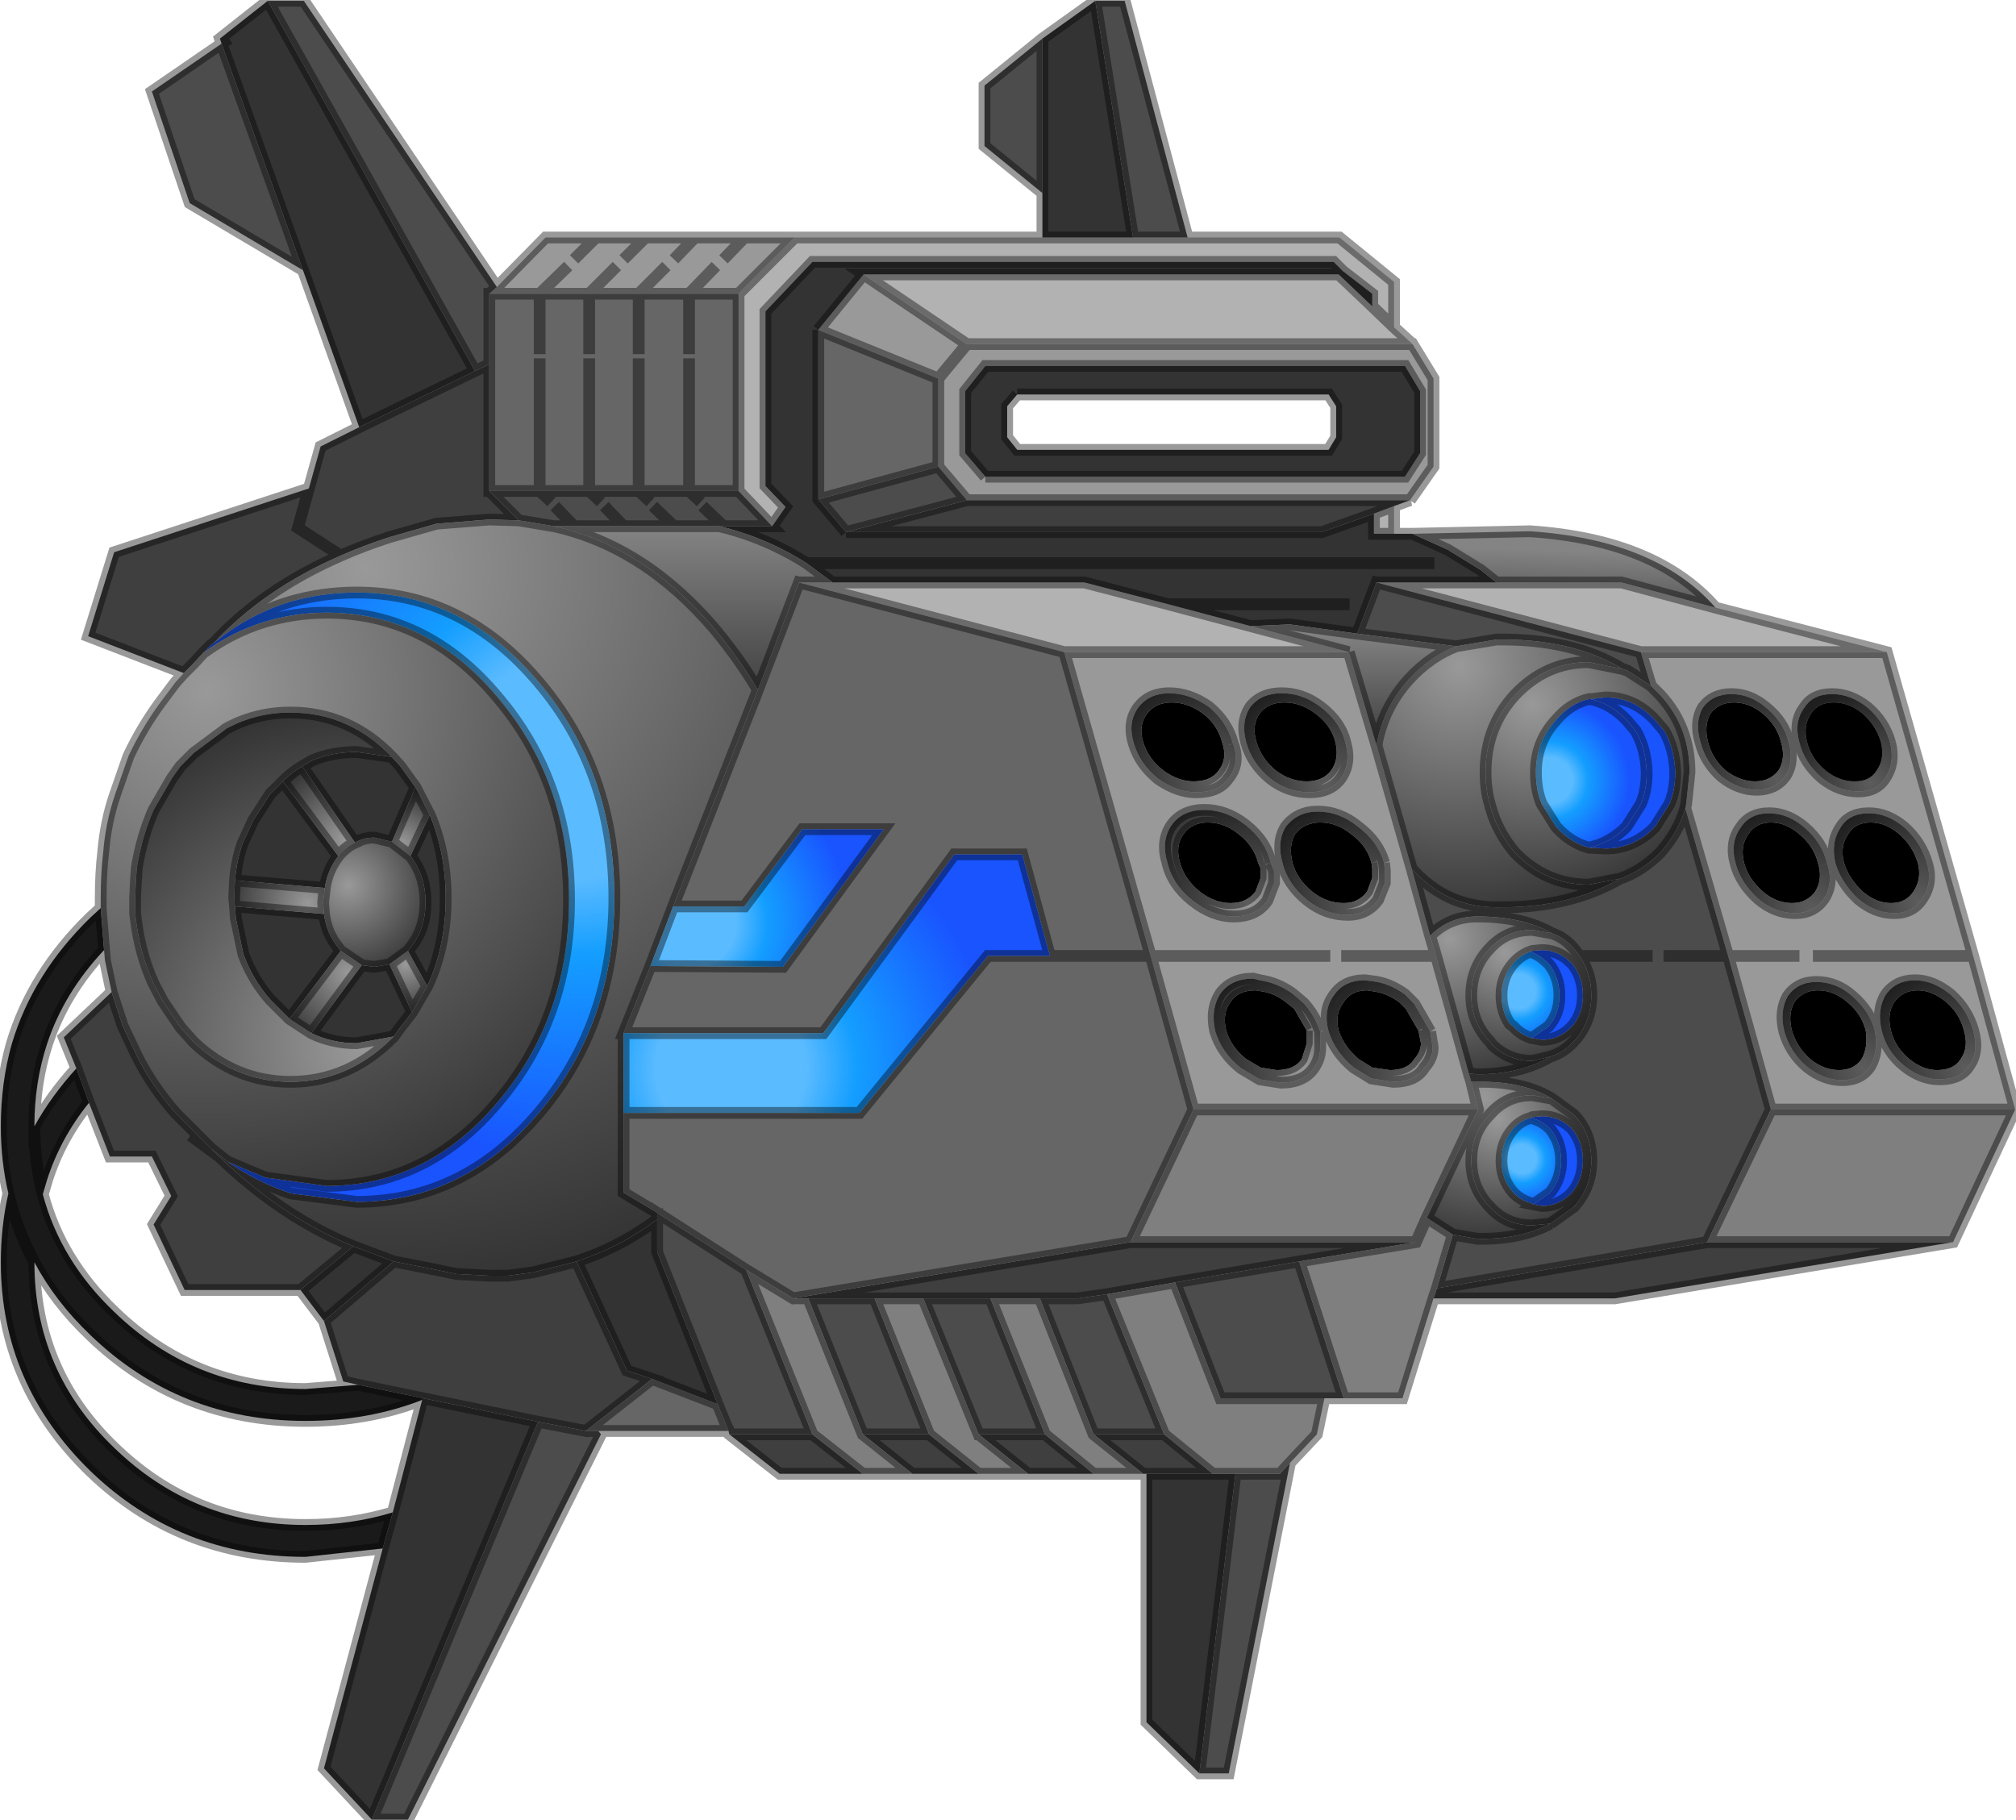 <?xml version="1.0" encoding="UTF-8" standalone="no"?>
<svg xmlns:xlink="http://www.w3.org/1999/xlink" height="108.45px" width="120.1px" xmlns="http://www.w3.org/2000/svg">
  <g transform="matrix(1.0, 0.0, 0.0, 1.0, 0.05, 0.05)">
    <path d="M84.1 20.45 L85.35 22.5 85.35 27.75 83.95 29.75 57.55 29.75 55.85 27.75 55.85 22.5 57.55 20.45 55.85 22.5 48.7 19.6 51.4 16.3 57.55 20.45 84.1 20.45 M112.35 38.8 L117.5 56.9 120.0 66.05 105.45 66.05 102.9 56.9 100.35 48.1 100.4 47.85 100.6 45.95 Q100.6 43.25 98.85 41.35 L98.3 40.8 97.7 38.8 112.35 38.8 M29.55 17.05 L32.45 14.1 35.45 14.1 38.4 14.1 41.35 14.1 44.3 14.1 47.3 14.1 43.95 17.45 41.0 17.45 42.6 15.8 41.0 17.45 38.0 17.45 39.65 15.8 38.0 17.45 35.05 17.45 32.1 17.45 29.1 17.45 29.55 17.05 M58.65 28.35 L83.65 28.35 84.55 26.95 84.55 23.25 83.65 21.75 58.65 21.75 57.45 23.25 57.45 26.95 58.65 28.35 M81.95 44.35 L84.05 51.7 85.15 55.7 85.5 56.9 87.45 63.9 87.6 64.4 88.0 66.05 71.05 66.05 68.5 56.9 63.35 38.8 80.3 38.8 81.95 44.35 M107.15 56.9 L102.9 56.9 107.15 56.9 M112.55 44.2 Q112.2 42.95 111.2 42.1 110.2 41.3 109.1 41.3 107.95 41.3 107.45 42.1 106.8 42.95 107.15 44.2 107.45 45.4 108.5 46.3 109.5 47.1 110.65 47.1 111.75 47.1 112.25 46.3 112.85 45.4 112.55 44.2 M106.5 44.15 Q106.2 42.95 105.15 42.1 104.2 41.3 103.1 41.3 102.0 41.3 101.4 42.1 100.9 42.95 101.25 44.15 101.55 45.35 102.5 46.2 103.5 47.0 104.6 47.0 105.7 47.0 106.3 46.2 106.85 45.35 106.5 44.15 M108.8 51.4 Q108.5 50.15 107.45 49.25 106.45 48.4 105.35 48.4 104.2 48.4 103.65 49.25 103.0 50.15 103.35 51.4 103.65 52.55 104.7 53.5 105.7 54.35 106.9 54.35 108.0 54.35 108.6 53.5 109.2 52.55 108.8 51.4 M114.75 51.4 Q114.4 50.15 113.4 49.25 112.4 48.4 111.3 48.4 110.1 48.4 109.6 49.25 109.0 50.15 109.3 51.4 109.65 52.55 110.65 53.5 111.65 54.35 112.8 54.35 113.9 54.35 114.45 53.5 115.1 52.55 114.75 51.4 M117.5 61.35 Q117.15 60.1 116.15 59.2 115.1 58.35 114.05 58.35 112.9 58.35 112.3 59.2 111.75 60.1 112.05 61.35 112.35 62.6 113.4 63.45 114.4 64.25 115.5 64.25 116.75 64.25 117.25 63.45 117.85 62.6 117.5 61.35 M111.65 61.4 Q111.35 60.2 110.3 59.3 109.35 58.45 108.15 58.45 107.05 58.45 106.45 59.3 105.95 60.2 106.25 61.4 106.6 62.65 107.6 63.5 108.6 64.3 109.7 64.3 110.8 64.3 111.35 63.5 111.85 62.65 111.65 61.4 M117.5 56.9 L107.95 56.9 117.5 56.9 M82.4 51.35 Q82.05 50.1 80.85 49.2 79.75 48.3 78.45 48.3 77.25 48.3 76.55 49.2 76.0 50.1 76.35 51.35 76.65 52.6 77.8 53.55 78.9 54.45 80.25 54.45 81.4 54.45 82.05 53.55 L82.45 52.55 82.45 51.8 82.4 51.35 M85.15 61.4 L84.2 59.75 83.65 59.2 Q82.7 58.5 81.65 58.4 L81.25 58.35 Q80.05 58.35 79.45 59.2 78.75 60.1 79.1 61.4 79.5 62.65 80.6 63.55 L81.65 64.2 82.95 64.4 Q84.3 64.4 84.8 63.55 85.3 63.0 85.3 62.35 L85.15 61.4 M44.3 14.1 L43.05 15.4 44.3 14.1 M73.4 44.25 Q73.05 42.95 71.95 42.05 70.8 41.25 69.6 41.25 68.45 41.25 67.8 42.05 67.1 42.95 67.5 44.25 67.85 45.45 68.95 46.35 70.1 47.15 71.2 47.15 72.55 47.15 73.1 46.35 73.85 45.45 73.4 44.25 M80.1 44.2 Q79.8 42.95 78.6 42.05 77.55 41.25 76.3 41.25 75.1 41.25 74.45 42.05 73.85 42.95 74.2 44.2 74.55 45.45 75.65 46.35 76.7 47.15 77.95 47.15 79.2 47.15 79.8 46.35 80.45 45.45 80.1 44.2 M75.65 51.35 Q75.35 50.05 74.15 49.1 73.0 48.2 71.7 48.2 70.4 48.2 69.75 49.1 69.1 50.05 69.5 51.35 69.8 52.65 71.0 53.6 72.2 54.55 73.45 54.55 74.8 54.55 75.45 53.6 L75.85 52.55 75.85 51.85 75.65 51.35 M33.8 15.8 L32.1 17.45 33.8 15.8 M38.4 14.1 L37.1 15.4 38.4 14.1 M35.45 14.1 L34.15 15.4 35.45 14.1 M36.7 15.8 L35.05 17.45 36.7 15.8 M79.2 56.9 L68.5 56.9 79.2 56.9 M78.6 61.4 Q78.25 60.4 77.6 59.7 L76.95 59.15 Q76.05 58.5 75.0 58.35 L74.6 58.25 Q73.3 58.25 72.65 59.15 72.05 60.1 72.35 61.4 72.75 62.7 73.9 63.6 L75.0 64.25 76.25 64.45 Q77.6 64.45 78.2 63.6 78.6 63.05 78.6 62.35 L78.6 61.4 M41.35 14.1 L40.1 15.4 41.35 14.1 M85.5 56.9 L79.85 56.9 85.5 56.9" fill="#999999" fill-rule="evenodd" stroke="none"/>
    <path d="M84.1 20.45 L57.55 20.45 51.4 16.3 79.7 16.3 81.7 18.2 81.7 17.45 79.95 16.1 79.4 15.55 48.35 15.55 45.55 18.5 45.55 28.9 46.75 30.15 45.95 31.3 43.95 29.2 43.95 17.45 47.3 14.1 62.05 14.1 67.45 14.1 70.7 14.1 79.75 14.1 83.0 16.75 83.0 19.45 84.1 20.45 M83.0 30.1 L83.0 31.75 81.8 31.75 81.8 30.55 83.0 30.1 M102.15 36.15 L112.35 38.8 97.7 38.8 81.95 34.65 89.1 34.65 96.55 34.65 102.15 36.15 M83.0 19.45 L81.7 18.2 83.0 19.45 M47.55 34.65 L49.55 34.65 64.55 34.65 69.55 35.95 74.45 37.25 80.3 38.8 63.35 38.8 47.55 34.65" fill="#b2b2b2" fill-rule="evenodd" stroke="none"/>
    <path d="M57.55 29.75 L83.95 29.75 83.0 30.1 81.8 30.55 78.7 31.65 50.35 31.65 57.55 29.75 M116.3 73.95 L96.15 77.3 85.35 77.3 85.55 76.7 101.65 73.95 116.3 73.95 M68.25 87.75 L68.05 87.75 65.1 85.4 69.3 85.4 72.2 87.75 68.25 87.75 M65.1 87.75 L61.2 87.75 58.25 85.4 62.2 85.4 65.1 87.75 M58.25 87.75 L54.3 87.75 51.35 85.4 55.3 85.4 58.25 87.75 M51.35 87.75 L46.4 87.75 43.4 85.4 48.35 85.4 51.35 87.75 M10.9 40.05 L5.2 37.85 6.75 32.85 18.35 29.05 19.05 26.55 21.35 25.4 28.25 22.05 29.1 21.65 29.1 29.2 30.85 30.95 29.1 30.9 25.95 31.15 23.15 31.95 Q21.6 32.45 20.25 33.05 15.65 35.05 12.65 38.3 L12.55 38.35 12.05 38.85 11.5 39.45 10.9 40.05 M84.3 73.95 L77.35 75.1 69.95 76.35 65.9 77.05 64.15 77.3 61.9 77.3 58.95 77.3 54.95 77.3 52.05 77.3 48.1 77.3 47.2 77.3 67.3 73.95 84.3 73.95 M18.35 29.05 L17.7 31.4 20.25 33.05 17.7 31.4 18.35 29.05 M4.5 63.6 L3.75 61.75 6.6 59.05 7.25 61.05 8.1 62.85 Q9.0 64.65 10.4 66.25 L12.55 68.4 13.0 68.85 Q16.75 72.45 21.0 74.2 L17.85 76.8 10.95 76.8 9.1 72.9 10.15 71.2 9.0 68.85 6.5 68.85 5.25 65.65 4.5 63.6 M23.4 75.1 L25.95 75.6 27.15 75.85 29.1 75.95 30.2 75.95 31.7 75.75 34.3 75.1 37.3 81.6 38.8 82.1 34.85 85.2 32.0 84.65 25.15 83.25 21.3 82.45 20.4 82.25 19.25 78.65 23.4 75.1 M11.3 67.6 L13.0 68.85 11.3 67.6" fill="#3f3f3f" fill-rule="evenodd" stroke="none"/>
    <path d="M55.85 22.5 L55.85 27.75 48.7 29.7 48.7 19.6 55.85 22.5 M43.35 85.2 L35.6 85.2 34.85 85.2 38.8 82.1 42.7 83.6 43.35 85.2 M41.0 17.45 L43.95 17.45 43.95 29.2 41.0 29.2 38.0 29.2 35.05 29.2 32.1 29.2 29.1 29.2 29.1 21.65 29.1 17.45 32.1 17.45 35.05 17.45 38.0 17.45 41.0 17.45 41.0 21.05 41.0 17.45 M38.0 21.05 L38.0 17.45 38.0 21.05 M45.1 41.05 L47.55 34.65 63.35 38.8 68.5 56.9 62.5 56.9 68.5 56.9 71.05 66.05 67.3 73.95 47.2 77.3 44.4 75.6 39.1 72.2 37.1 71.0 37.1 66.25 51.15 66.25 58.8 56.9 62.5 56.9 60.85 50.85 56.8 50.85 49.0 61.5 37.1 61.5 38.7 57.5 46.6 57.55 52.6 49.35 47.75 49.35 44.3 53.95 40.05 53.95 45.1 41.05 M41.0 21.3 L41.0 29.2 41.0 21.3 M32.1 21.3 L32.1 29.2 32.1 21.3 M35.05 17.45 L35.05 21.05 35.05 17.45 M32.1 17.45 L32.1 21.05 32.1 17.45 M35.05 21.3 L35.05 29.2 35.05 21.3 M38.0 21.3 L38.0 29.2 38.0 21.3" fill="#666666" fill-rule="evenodd" stroke="none"/>
    <path d="M55.85 27.75 L57.55 29.75 50.35 31.65 48.7 29.7 55.85 27.75 M80.0 83.25 L78.85 83.25 72.65 83.25 69.95 76.35 77.35 75.1 80.0 83.25 M76.8 87.1 L73.15 105.6 71.4 105.6 73.55 87.75 76.2 87.75 76.8 87.1 M43.4 85.4 L43.35 85.2 42.7 83.6 39.1 74.55 39.1 72.6 39.1 72.2 44.4 75.6 48.35 85.4 43.4 85.4 M35.6 85.2 L35.75 85.4 24.25 108.35 22.1 108.35 32.0 84.65 34.85 85.2 35.6 85.2 M18.0 16.05 L11.25 12.05 9.0 5.4 13.15 2.55 18.0 16.05 M15.9 0.0 L18.05 0.0 29.55 17.05 29.1 17.45 29.1 21.65 28.25 22.05 15.9 0.0 M62.05 11.45 L58.6 8.65 58.6 5.05 62.05 2.25 62.05 11.45 M65.2 0.0 L66.95 0.0 70.7 14.1 67.45 14.1 65.2 0.0 M96.6 39.8 Q93.65 38.0 89.2 38.05 L89.1 38.05 86.7 38.45 80.8 37.7 81.95 34.65 97.7 38.8 98.3 40.8 96.9 39.9 96.6 39.8 M84.05 51.7 Q86.1 54.0 89.1 54.0 L89.2 54.0 Q93.4 54.05 96.45 52.3 97.75 51.85 98.85 50.75 99.95 49.5 100.35 48.1 L102.9 56.9 105.45 66.05 101.65 73.95 85.55 76.7 86.5 73.5 87.95 73.75 88.0 73.75 Q90.5 73.8 92.3 72.85 L93.7 71.85 Q94.75 70.7 94.75 69.1 94.75 67.45 93.7 66.35 L92.4 65.4 Q90.65 64.35 88.0 64.4 L87.95 64.4 87.6 64.4 87.45 63.9 87.95 63.95 88.0 63.95 Q90.5 63.95 92.3 62.9 93.1 62.65 93.7 62.0 94.75 60.85 94.75 59.25 94.75 57.95 94.05 56.9 L93.7 56.45 Q93.15 55.8 92.4 55.55 90.65 54.55 88.0 54.55 L87.95 54.55 Q86.3 54.55 85.15 55.7 L84.05 51.7 M98.4 56.9 L94.05 56.9 98.4 56.9 M102.9 56.9 L99.05 56.9 102.9 56.9 M43.95 29.2 L45.95 31.3 43.05 31.3 42.8 31.3 40.1 31.3 37.1 31.3 34.15 31.3 32.95 31.3 30.85 30.95 29.1 29.2 32.1 29.2 35.05 29.2 38.0 29.2 41.0 29.2 43.95 29.2 M41.0 29.2 L41.7 29.85 41.0 29.2 M38.7 29.85 L38.0 29.2 38.7 29.85 M41.8 30.1 L43.05 31.3 41.8 30.1 M32.1 29.2 L32.8 29.85 32.1 29.2 M33.0 30.1 L34.15 31.3 33.0 30.1 M38.85 30.1 L40.1 31.3 38.85 30.1 M35.95 30.1 L37.1 31.3 35.95 30.1 M35.05 29.2 L35.75 29.85 35.05 29.2 M52.05 77.3 L55.3 85.4 51.35 85.4 48.1 77.3 52.05 77.3 M54.95 77.3 L58.95 77.3 62.2 85.4 58.25 85.4 54.95 77.3 M61.9 77.3 L64.15 77.3 65.9 77.05 69.3 85.4 65.1 85.4 61.9 77.3" fill="#4c4c4c" fill-rule="evenodd" stroke="none"/>
    <path d="M83.0 31.75 L84.1 31.75 86.2 32.7 88.15 33.9 89.1 34.65 81.95 34.65 80.8 37.7 76.8 37.15 74.45 37.25 69.55 35.95 64.55 34.65 49.55 34.65 48.0 33.5 Q45.55 31.95 42.8 31.3 L43.05 31.3 45.95 31.3 46.75 30.15 45.55 28.9 45.55 18.5 48.35 15.55 79.4 15.55 79.95 16.1 81.7 17.45 81.7 18.2 79.7 16.3 51.4 16.3 48.7 19.6 48.7 29.7 50.35 31.65 78.7 31.65 81.8 30.55 81.8 31.75 83.0 31.75 M71.4 105.6 L68.25 102.55 68.25 87.75 72.2 87.75 73.55 87.75 71.4 105.6 M22.1 108.35 L19.25 105.3 22.75 92.2 23.35 90.05 25.1 83.35 25.15 83.25 32.0 84.65 22.1 108.35 M21.35 25.4 L18.0 16.05 13.15 2.55 13.05 2.25 15.9 0.0 28.25 22.05 21.35 25.4 M62.05 14.1 L62.05 11.45 62.05 2.25 65.2 0.0 67.45 14.1 62.05 14.1 M58.65 28.35 L57.45 26.95 57.45 23.25 58.65 21.75 83.65 21.75 84.55 23.25 84.55 26.95 83.65 28.35 58.65 28.35 M60.55 23.45 L59.95 24.15 59.95 26.0 60.55 26.75 79.1 26.75 79.55 26.0 79.55 24.15 79.1 23.45 60.55 23.45 M85.4 33.5 L48.0 33.5 85.4 33.5 M80.35 35.95 L69.55 35.95 80.35 35.95 M13.6 2.25 L13.15 2.55 13.6 2.25 M23.3 45.05 L23.8 45.6 24.7 46.85 23.3 50.1 22.25 49.85 Q21.6 49.85 21.1 50.15 L17.95 45.6 18.55 45.25 Q19.75 44.75 21.2 44.75 L23.3 45.05 M25.55 48.5 Q26.5 50.75 26.5 53.45 26.5 56.35 25.4 58.7 L24.25 56.6 24.4 56.4 Q25.3 55.3 25.3 53.7 25.3 52.1 24.4 50.95 L25.55 48.5 M24.5 60.25 L23.8 61.15 23.4 61.7 21.2 62.1 Q19.75 62.1 18.5 61.5 L21.5 57.45 22.25 57.55 23.15 57.4 24.5 60.25 M17.2 60.65 L16.05 59.5 Q15.0 58.3 14.45 56.8 L14.0 54.65 13.95 53.95 19.25 54.4 Q19.4 55.55 20.1 56.4 L20.25 56.6 17.2 60.65 M13.95 52.4 Q14.05 51.2 14.4 50.2 L15.05 48.8 16.05 47.25 16.8 46.5 20.1 50.95 Q19.45 51.8 19.3 52.85 L13.95 52.4 M21.0 74.2 L23.4 75.1 19.25 78.65 17.85 76.8 21.0 74.2 M34.3 75.1 L34.45 75.05 35.0 74.85 Q37.15 74.05 39.1 72.6 L39.1 74.55 42.7 83.6 38.8 82.1 37.3 81.6 34.3 75.1" fill="#333333" fill-rule="evenodd" stroke="none"/>
    <path d="M60.55 23.45 L79.1 23.45 79.55 24.15 79.55 26.0 79.1 26.75 60.55 26.75 59.95 26.0 59.95 24.15 60.55 23.45" fill="url(#gradient0)" fill-rule="evenodd" stroke="none"/>
    <path d="M22.75 92.2 L18.15 92.7 Q10.65 92.7 5.35 87.6 0.0 82.4 0.0 75.15 0.0 73.0 0.45 71.05 0.0 69.15 0.0 67.05 0.0 64.45 0.65 62.15 1.9 57.95 5.35 54.6 L5.95 54.05 6.15 56.55 Q3.75 59.1 2.75 62.15 2.0 64.45 2.0 67.0 L2.0 67.05 Q3.0 65.25 4.5 63.6 L5.25 65.65 Q3.55 67.75 2.75 70.25 L2.5 71.1 Q2.0 69.15 2.0 67.05 2.0 69.15 2.5 71.1 3.55 75.05 6.75 78.1 11.5 82.7 18.15 82.7 L21.3 82.45 25.15 83.25 25.1 83.35 Q21.9 84.6 18.15 84.6 10.65 84.6 5.35 79.5 3.25 77.5 2.0 75.15 2.0 81.65 6.75 86.2 11.5 90.8 18.15 90.8 20.9 90.8 23.35 90.05 L22.75 92.2 M0.45 71.05 Q0.95 73.2 2.0 75.15 0.95 73.2 0.45 71.05" fill="#1a1a1a" fill-rule="evenodd" stroke="none"/>
    <path d="M84.1 31.75 L91.1 31.6 Q98.6 32.1 102.15 36.15 L96.55 34.65 89.1 34.65 88.15 33.9 86.2 32.7 84.1 31.75" fill="url(#gradient1)" fill-rule="evenodd" stroke="none"/>
    <path d="M86.7 38.45 L89.1 38.05 89.2 38.05 Q93.65 38.0 96.6 39.8 L94.6 39.4 94.55 39.4 Q92.05 39.4 90.2 41.35 88.45 43.25 88.45 45.95 88.45 47.0 88.7 47.85 89.1 49.45 90.2 50.75 92.05 52.65 94.55 52.65 L94.6 52.65 96.45 52.3 Q93.4 54.05 89.2 54.0 L89.1 54.0 Q86.1 54.0 84.05 51.7 L81.95 44.35 Q82.35 42.1 83.9 40.4 85.15 39.05 86.7 38.45" fill="url(#gradient2)" fill-rule="evenodd" stroke="none"/>
    <path d="M96.6 39.8 L96.9 39.9 98.3 40.8 98.85 41.35 Q100.6 43.25 100.6 45.95 L100.4 47.85 100.35 48.1 Q99.95 49.5 98.85 50.75 97.75 51.85 96.45 52.3 L94.6 52.65 94.55 52.65 Q92.05 52.65 90.2 50.75 89.1 49.45 88.7 47.85 88.45 47.0 88.45 45.95 88.45 43.25 90.2 41.35 92.05 39.4 94.55 39.4 L94.6 39.4 96.6 39.8 M94.6 50.45 L95.6 50.5 Q97.3 50.5 98.55 49.2 L99.4 47.85 Q99.75 47.05 99.75 45.95 99.7 44.55 99.1 43.5 L98.55 42.85 Q97.3 41.5 95.6 41.5 L94.7 41.6 94.6 41.6 Q93.5 41.85 92.65 42.85 91.45 44.15 91.45 45.95 91.45 47.05 91.8 47.85 L92.65 49.2 Q93.5 50.15 94.6 50.45" fill="url(#gradient3)" fill-rule="evenodd" stroke="none"/>
    <path d="M80.8 37.7 L86.7 38.45 Q85.15 39.05 83.9 40.4 82.35 42.1 81.95 44.35 L80.3 38.8 74.45 37.25 76.8 37.15 80.8 37.7" fill="url(#gradient4)" fill-rule="evenodd" stroke="none"/>
    <path d="M94.6 50.45 Q93.5 50.15 92.65 49.2 L91.8 47.85 Q91.45 47.05 91.45 45.95 91.45 44.15 92.65 42.85 93.5 41.85 94.6 41.6 L94.7 41.6 Q95.9 41.85 96.85 42.85 L97.4 43.5 Q98.0 44.55 98.05 45.95 98.05 47.05 97.7 47.85 L96.85 49.2 Q95.85 50.2 94.6 50.45" fill="url(#gradient5)" fill-rule="evenodd" stroke="none"/>
    <path d="M94.7 41.6 L95.6 41.5 Q97.3 41.5 98.55 42.85 L99.1 43.5 Q99.7 44.55 99.75 45.95 99.75 47.05 99.4 47.85 L98.55 49.2 Q97.3 50.5 95.6 50.5 L94.6 50.45 Q95.85 50.2 96.85 49.2 L97.7 47.85 Q98.05 47.05 98.05 45.95 98.0 44.55 97.4 43.5 L96.85 42.85 Q95.9 41.85 94.7 41.6 M91.1 56.65 L91.25 56.6 91.8 56.55 Q92.55 56.55 93.2 57.0 L93.6 57.35 Q94.25 58.15 94.25 59.25 94.25 60.35 93.6 61.1 92.85 61.9 91.8 61.9 L91.25 61.8 91.2 61.8 92.2 61.1 Q92.85 60.35 92.85 59.25 92.85 58.15 92.2 57.35 L91.8 57.0 Q91.45 56.75 91.1 56.65 M91.15 66.55 L91.25 66.5 91.8 66.45 Q92.85 66.45 93.6 67.2 94.25 68.0 94.25 69.1 94.25 70.2 93.6 71.0 92.85 71.8 91.8 71.8 L91.3 71.7 92.3 71.0 Q92.95 70.2 92.95 69.1 92.95 68.0 92.3 67.2 91.8 66.7 91.15 66.55" fill="url(#gradient6)" fill-rule="evenodd" stroke="none"/>
    <path d="M112.55 44.2 Q112.85 45.4 112.25 46.3 111.75 47.1 110.65 47.1 109.5 47.1 108.5 46.3 107.45 45.4 107.15 44.2 106.8 42.95 107.45 42.1 107.95 41.3 109.1 41.3 110.2 41.3 111.2 42.1 112.2 42.95 112.55 44.2 M112.0 44.15 Q111.7 43.15 110.9 42.45 110.1 41.8 109.2 41.8 108.25 41.8 107.85 42.45 107.35 43.15 107.6 44.15 107.85 45.15 108.7 45.85 109.5 46.5 110.45 46.5 111.35 46.5 111.75 45.85 112.25 45.15 112.0 44.15" fill="url(#gradient7)" fill-rule="evenodd" stroke="none"/>
    <path d="M112.0 44.15 Q112.25 45.15 111.75 45.85 111.35 46.5 110.45 46.5 109.5 46.5 108.7 45.85 107.85 45.15 107.6 44.15 107.35 43.15 107.85 42.45 108.25 41.8 109.2 41.8 110.1 41.8 110.9 42.45 111.7 43.15 112.0 44.15 M106.05 44.15 Q106.35 45.15 105.9 45.85 105.4 46.5 104.5 46.5 103.6 46.5 102.75 45.85 101.95 45.15 101.7 44.15 101.45 43.15 101.85 42.45 102.35 41.8 103.25 41.8 104.15 41.8 104.95 42.45 105.8 43.15 106.05 44.15 M114.2 51.35 Q114.45 52.3 113.95 53.05 113.5 53.75 112.6 53.75 111.7 53.75 110.9 53.05 110.1 52.3 109.8 51.35 109.55 50.35 110.05 49.65 110.45 48.95 111.4 48.95 112.3 48.95 113.1 49.65 113.9 50.35 114.2 51.35 M116.95 61.35 Q117.25 62.35 116.75 63.05 116.35 63.7 115.35 63.7 114.5 63.7 113.7 63.05 112.85 62.35 112.6 61.35 112.35 60.35 112.8 59.65 113.3 58.95 114.2 58.95 115.05 58.95 115.9 59.65 116.7 60.35 116.95 61.35 M108.25 51.35 Q108.55 52.3 108.1 53.05 107.6 53.75 106.7 53.75 105.75 53.75 104.95 53.05 104.1 52.3 103.85 51.35 103.6 50.35 104.1 49.65 104.55 48.95 105.45 48.95 106.35 48.95 107.15 49.65 108.0 50.35 108.25 51.35 M111.1 61.35 Q111.25 62.35 110.85 63.05 110.4 63.7 109.5 63.7 108.6 63.7 107.8 63.05 107.0 62.35 106.7 61.35 106.45 60.35 106.85 59.65 107.35 58.95 108.25 58.95 109.2 58.95 110.0 59.65 110.85 60.35 111.1 61.35 M81.65 51.35 L81.7 51.7 81.7 52.25 81.4 53.05 Q80.9 53.75 80.0 53.75 78.95 53.75 78.1 53.05 77.2 52.3 76.95 51.35 76.7 50.35 77.1 49.65 77.65 48.95 78.6 48.95 79.6 48.95 80.45 49.65 81.4 50.35 81.65 51.35 M84.45 61.35 L84.6 62.1 Q84.6 62.6 84.2 63.05 83.8 63.7 82.75 63.7 L81.7 63.55 80.9 63.05 Q80.05 62.35 79.7 61.35 79.45 60.35 80.0 59.65 80.45 58.95 81.4 58.95 L81.7 59.0 Q82.55 59.1 83.3 59.65 L83.7 60.05 84.45 61.35 M72.75 44.15 Q73.1 45.15 72.55 45.85 72.1 46.5 71.05 46.5 70.15 46.5 69.25 45.85 68.35 45.15 68.05 44.15 67.75 43.15 68.3 42.45 68.8 41.8 69.75 41.8 70.7 41.8 71.6 42.45 72.5 43.15 72.75 44.15 M79.5 44.15 Q79.75 45.15 79.25 45.85 78.75 46.5 77.8 46.5 76.8 46.5 75.95 45.85 75.1 45.15 74.8 44.15 74.5 43.15 75.0 42.45 75.5 41.8 76.45 41.8 77.45 41.8 78.3 42.45 79.25 43.15 79.5 44.15 M74.9 51.35 L75.05 51.7 75.05 52.25 74.75 53.05 Q74.25 53.75 73.25 53.75 72.3 53.75 71.4 53.05 70.5 52.3 70.25 51.35 69.95 50.35 70.45 49.65 70.95 48.95 71.9 48.95 72.9 48.95 73.75 49.65 74.65 50.35 74.9 51.35 M77.8 61.35 L77.8 62.1 77.5 63.05 Q77.05 63.7 76.0 63.7 L75.05 63.55 74.2 63.05 Q73.3 62.35 73.0 61.35 72.75 60.35 73.25 59.65 73.7 58.95 74.75 58.95 L75.05 59.0 Q75.85 59.1 76.55 59.65 L77.05 60.05 77.8 61.35" fill="#000000" fill-rule="evenodd" stroke="none"/>
    <path d="M106.5 44.15 Q106.85 45.35 106.3 46.2 105.7 47.0 104.6 47.0 103.5 47.0 102.5 46.2 101.55 45.35 101.25 44.15 100.9 42.95 101.4 42.1 102.0 41.3 103.1 41.3 104.2 41.3 105.15 42.1 106.2 42.95 106.5 44.15 M106.05 44.15 Q105.8 43.15 104.95 42.45 104.15 41.8 103.25 41.8 102.35 41.8 101.85 42.45 101.45 43.15 101.7 44.15 101.95 45.15 102.75 45.85 103.6 46.5 104.5 46.5 105.4 46.5 105.9 45.85 106.35 45.15 106.05 44.15" fill="url(#gradient8)" fill-rule="evenodd" stroke="none"/>
    <path d="M108.8 51.4 Q109.2 52.55 108.6 53.5 108.0 54.35 106.9 54.35 105.7 54.35 104.7 53.5 103.65 52.55 103.35 51.4 103.0 50.15 103.65 49.25 104.2 48.4 105.35 48.4 106.45 48.4 107.45 49.25 108.5 50.15 108.8 51.4 M108.25 51.35 Q108.0 50.35 107.15 49.65 106.35 48.95 105.45 48.95 104.55 48.95 104.1 49.65 103.6 50.35 103.85 51.35 104.1 52.3 104.95 53.05 105.75 53.75 106.7 53.75 107.6 53.75 108.1 53.05 108.55 52.3 108.25 51.35" fill="url(#gradient9)" fill-rule="evenodd" stroke="none"/>
    <path d="M114.75 51.4 Q115.1 52.55 114.45 53.5 113.9 54.35 112.8 54.35 111.65 54.35 110.65 53.5 109.65 52.55 109.3 51.4 109.0 50.15 109.6 49.25 110.1 48.4 111.3 48.4 112.4 48.4 113.4 49.25 114.4 50.15 114.75 51.4 M114.2 51.35 Q113.9 50.35 113.1 49.65 112.3 48.95 111.4 48.95 110.45 48.95 110.05 49.65 109.55 50.35 109.8 51.35 110.1 52.3 110.9 53.05 111.7 53.75 112.6 53.75 113.5 53.75 113.95 53.05 114.45 52.3 114.2 51.35" fill="url(#gradient10)" fill-rule="evenodd" stroke="none"/>
    <path d="M117.5 61.35 Q117.85 62.6 117.25 63.45 116.75 64.25 115.5 64.25 114.4 64.25 113.4 63.45 112.35 62.6 112.05 61.35 111.75 60.1 112.3 59.2 112.9 58.35 114.05 58.35 115.1 58.35 116.15 59.2 117.15 60.1 117.5 61.35 M116.95 61.35 Q116.7 60.35 115.9 59.65 115.05 58.95 114.2 58.95 113.3 58.95 112.8 59.65 112.35 60.35 112.6 61.35 112.85 62.35 113.7 63.05 114.5 63.7 115.35 63.7 116.35 63.7 116.75 63.05 117.25 62.35 116.95 61.35" fill="url(#gradient11)" fill-rule="evenodd" stroke="none"/>
    <path d="M111.65 61.4 Q111.85 62.65 111.35 63.5 110.8 64.3 109.7 64.3 108.6 64.3 107.6 63.5 106.6 62.65 106.25 61.4 105.95 60.2 106.45 59.3 107.05 58.45 108.15 58.45 109.35 58.45 110.3 59.3 111.35 60.2 111.65 61.4 M111.1 61.35 Q110.85 60.35 110.0 59.65 109.2 58.95 108.25 58.95 107.35 58.95 106.85 59.65 106.45 60.35 106.7 61.35 107.0 62.35 107.8 63.05 108.6 63.7 109.5 63.7 110.4 63.7 110.85 63.05 111.25 62.35 111.1 61.35" fill="url(#gradient12)" fill-rule="evenodd" stroke="none"/>
    <path d="M120.0 66.05 L116.3 73.95 101.65 73.95 105.45 66.05 120.0 66.05 M85.35 77.3 L83.5 83.25 80.0 83.25 77.35 75.1 84.3 73.95 84.95 72.5 84.3 73.95 67.3 73.95 71.05 66.05 88.0 66.05 84.95 72.5 86.5 73.5 85.55 76.7 85.35 77.3 M78.85 83.25 L78.4 85.4 76.8 87.1 76.2 87.75 73.55 87.75 72.2 87.75 69.3 85.4 65.9 77.05 69.95 76.35 72.65 83.25 78.85 83.25 M68.05 87.75 L65.1 87.75 62.2 85.4 58.95 77.3 61.9 77.3 65.1 85.4 68.05 87.75 M61.2 87.75 L58.25 87.75 55.3 85.4 52.05 77.3 54.95 77.3 58.25 85.4 61.2 87.75 M54.3 87.75 L51.35 87.75 48.35 85.4 44.4 75.6 47.2 77.3 48.1 77.3 51.35 85.4 54.3 87.75" fill="#7f7f7f" fill-rule="evenodd" stroke="none"/>
    <path d="M92.4 55.55 L91.25 55.35 91.2 55.35 Q89.7 55.35 88.7 56.45 87.6 57.6 87.6 59.25 87.6 60.85 88.7 62.0 L88.85 62.2 Q89.85 63.15 91.2 63.15 L91.25 63.15 92.3 62.9 Q90.5 63.95 88.0 63.95 L87.95 63.95 87.45 63.9 85.5 56.9 85.15 55.7 Q86.3 54.55 87.95 54.55 L88.0 54.55 Q90.65 54.55 92.4 55.55" fill="url(#gradient13)" fill-rule="evenodd" stroke="none"/>
    <path d="M92.3 62.9 L91.25 63.15 91.2 63.15 Q89.85 63.15 88.85 62.2 L88.7 62.0 Q87.6 60.85 87.6 59.25 87.6 57.6 88.7 56.45 89.7 55.35 91.2 55.35 L91.25 55.35 92.4 55.55 Q93.15 55.8 93.7 56.45 L94.05 56.9 Q94.75 57.95 94.75 59.25 94.75 60.85 93.7 62.0 93.1 62.65 92.3 62.9 M91.2 61.8 L91.25 61.8 91.8 61.9 Q92.85 61.9 93.6 61.1 94.25 60.35 94.25 59.25 94.25 58.15 93.6 57.35 L93.2 57.0 Q92.55 56.55 91.8 56.55 L91.25 56.6 91.1 56.65 Q90.55 56.85 90.1 57.35 89.4 58.15 89.4 59.25 89.4 60.2 89.9 60.95 L90.1 61.1 Q90.55 61.6 91.2 61.8" fill="url(#gradient14)" fill-rule="evenodd" stroke="none"/>
    <path d="M91.2 61.8 Q90.55 61.6 90.1 61.1 L89.9 60.95 Q89.4 60.2 89.4 59.25 89.4 58.15 90.1 57.35 90.55 56.85 91.1 56.65 91.45 56.75 91.8 57.0 L92.2 57.35 Q92.85 58.15 92.85 59.25 92.85 60.35 92.2 61.1 L91.2 61.8" fill="url(#gradient15)" fill-rule="evenodd" stroke="none"/>
    <path d="M82.4 51.35 L82.45 51.8 82.45 52.55 82.05 53.55 Q81.4 54.45 80.25 54.45 78.9 54.45 77.8 53.55 76.65 52.6 76.35 51.35 76.0 50.1 76.55 49.2 77.25 48.3 78.45 48.3 79.75 48.3 80.85 49.2 82.05 50.1 82.4 51.35 M81.65 51.35 Q81.4 50.35 80.45 49.65 79.6 48.95 78.6 48.95 77.65 48.95 77.1 49.65 76.7 50.35 76.95 51.35 77.2 52.3 78.1 53.05 78.95 53.75 80.0 53.75 80.9 53.75 81.4 53.05 L81.7 52.25 81.7 51.7 81.65 51.35" fill="url(#gradient16)" fill-rule="evenodd" stroke="none"/>
    <path d="M85.15 61.4 L85.3 62.35 Q85.3 63.0 84.8 63.55 84.3 64.4 82.95 64.4 L81.65 64.2 80.6 63.55 Q79.5 62.65 79.1 61.4 78.75 60.1 79.45 59.2 80.05 58.35 81.25 58.35 L81.65 58.4 Q82.7 58.5 83.65 59.2 L84.2 59.75 85.15 61.4 M84.45 61.35 L83.7 60.05 83.3 59.65 Q82.55 59.1 81.7 59.0 L81.4 58.95 Q80.45 58.95 80.0 59.65 79.45 60.35 79.7 61.35 80.05 62.35 80.9 63.05 L81.7 63.55 82.75 63.7 Q83.8 63.7 84.2 63.05 84.6 62.6 84.6 62.1 L84.45 61.35" fill="url(#gradient17)" fill-rule="evenodd" stroke="none"/>
    <path d="M87.6 64.4 L87.95 64.4 88.0 64.4 Q90.65 64.35 92.4 65.4 L91.25 65.2 91.2 65.2 Q89.7 65.2 88.7 66.35 87.6 67.45 87.6 69.1 87.6 70.7 88.7 71.85 89.7 72.95 91.2 72.95 L91.25 72.95 92.3 72.85 Q90.5 73.8 88.0 73.75 L87.95 73.75 86.5 73.5 84.95 72.5 88.0 66.05 87.6 64.4" fill="url(#gradient18)" fill-rule="evenodd" stroke="none"/>
    <path d="M92.3 72.85 L91.25 72.95 91.2 72.95 Q89.7 72.95 88.7 71.85 87.6 70.7 87.6 69.1 87.6 67.45 88.7 66.35 89.7 65.2 91.2 65.2 L91.25 65.2 92.4 65.4 93.7 66.35 Q94.75 67.45 94.75 69.1 94.75 70.7 93.7 71.85 L92.3 72.85 M91.15 66.55 Q90.55 66.7 90.1 67.2 89.4 68.0 89.4 69.1 89.4 70.2 90.1 71.0 90.6 71.5 91.25 71.65 L91.3 71.7 91.8 71.8 Q92.85 71.8 93.6 71.0 94.25 70.2 94.25 69.1 94.25 68.0 93.6 67.2 92.85 66.45 91.8 66.45 L91.25 66.5 91.15 66.55" fill="url(#gradient19)" fill-rule="evenodd" stroke="none"/>
    <path d="M91.3 71.7 L91.25 71.65 Q90.6 71.5 90.1 71.0 89.4 70.2 89.4 69.1 89.4 68.0 90.1 67.2 90.55 66.7 91.15 66.55 91.8 66.7 92.3 67.2 92.95 68.0 92.95 69.1 92.95 70.2 92.3 71.0 L91.3 71.7" fill="url(#gradient20)" fill-rule="evenodd" stroke="none"/>
    <path d="M42.8 31.3 Q45.55 31.95 48.0 33.5 L49.55 34.65 47.55 34.65 45.1 41.05 Q44.0 39.2 42.55 37.45 38.35 32.5 32.95 31.3 L34.15 31.3 37.1 31.3 40.1 31.3 42.8 31.3" fill="url(#gradient21)" fill-rule="evenodd" stroke="none"/>
    <path d="M32.95 31.3 Q38.35 32.5 42.55 37.45 44.0 39.2 45.1 41.05 L40.05 53.95 38.7 57.5 37.1 61.5 37.1 66.25 37.1 71.0 39.1 72.2 39.1 72.6 Q37.15 74.05 35.0 74.85 L34.45 75.05 34.3 75.1 31.7 75.75 30.2 75.95 29.1 75.95 27.15 75.85 25.95 75.6 23.4 75.1 21.0 74.2 Q16.75 72.45 13.0 68.85 L12.55 68.4 13.5 69.15 Q15.3 70.4 17.3 71.05 L21.2 71.55 Q27.55 71.55 32.05 66.25 36.55 60.95 36.55 53.45 36.55 45.9 32.05 40.6 27.55 35.25 21.2 35.25 19.15 35.25 17.25 35.8 14.75 36.55 12.65 38.3 15.65 35.05 20.25 33.05 21.6 32.45 23.15 31.95 L25.95 31.15 29.1 30.9 30.85 30.95 32.95 31.3 M13.0 68.85 L13.5 69.15 13.0 68.85" fill="url(#gradient22)" fill-rule="evenodd" stroke="none"/>
    <path d="M40.05 53.95 L44.3 53.95 47.75 49.35 52.6 49.35 46.6 57.55 38.7 57.5 40.05 53.95" fill="url(#gradient23)" fill-rule="evenodd" stroke="none"/>
    <path d="M73.4 44.25 Q73.85 45.45 73.1 46.35 72.55 47.15 71.2 47.15 70.1 47.15 68.95 46.35 67.85 45.45 67.5 44.25 67.1 42.95 67.8 42.05 68.45 41.25 69.6 41.25 70.8 41.25 71.95 42.05 73.05 42.95 73.4 44.25 M72.75 44.15 Q72.5 43.15 71.6 42.45 70.7 41.8 69.75 41.8 68.8 41.8 68.3 42.45 67.75 43.15 68.05 44.15 68.35 45.15 69.25 45.85 70.15 46.5 71.05 46.5 72.1 46.5 72.55 45.85 73.1 45.15 72.75 44.15" fill="url(#gradient24)" fill-rule="evenodd" stroke="none"/>
    <path d="M80.1 44.2 Q80.45 45.45 79.8 46.35 79.2 47.15 77.95 47.15 76.7 47.15 75.65 46.35 74.55 45.45 74.2 44.2 73.85 42.95 74.45 42.05 75.1 41.25 76.3 41.25 77.55 41.25 78.6 42.05 79.8 42.95 80.1 44.2 M79.5 44.15 Q79.25 43.15 78.3 42.45 77.45 41.8 76.45 41.8 75.5 41.8 75.0 42.45 74.5 43.15 74.8 44.15 75.1 45.15 75.95 45.85 76.8 46.5 77.8 46.5 78.75 46.5 79.25 45.85 79.75 45.15 79.5 44.15" fill="url(#gradient25)" fill-rule="evenodd" stroke="none"/>
    <path d="M75.65 51.35 L75.85 51.85 75.85 52.55 75.45 53.6 Q74.8 54.55 73.45 54.55 72.2 54.55 71.0 53.6 69.8 52.65 69.5 51.35 69.1 50.05 69.75 49.1 70.4 48.2 71.7 48.2 73.0 48.2 74.15 49.1 75.35 50.05 75.65 51.35 M74.9 51.35 Q74.65 50.35 73.75 49.65 72.9 48.95 71.9 48.95 70.95 48.95 70.45 49.65 69.95 50.35 70.25 51.35 70.5 52.3 71.4 53.05 72.3 53.75 73.25 53.75 74.25 53.75 74.75 53.05 L75.05 52.25 75.05 51.7 74.9 51.35" fill="url(#gradient26)" fill-rule="evenodd" stroke="none"/>
    <path d="M13.5 69.15 L15.75 70.1 19.4 70.6 Q25.4 70.6 29.6 65.6 33.85 60.6 33.85 53.55 33.85 46.5 29.6 41.5 25.4 36.45 19.4 36.45 17.5 36.45 15.7 37.0 13.75 37.6 12.05 38.85 L12.55 38.35 12.65 38.3 Q14.75 36.55 17.25 35.8 19.15 35.25 21.2 35.25 27.55 35.25 32.05 40.6 36.55 45.9 36.55 53.45 36.55 60.95 32.05 66.25 27.55 71.55 21.2 71.55 L17.3 71.05 Q15.3 70.4 13.5 69.15" fill="url(#gradient27)" fill-rule="evenodd" stroke="none"/>
    <path d="M5.95 54.05 L5.95 53.5 5.95 53.45 Q5.95 51.95 6.1 50.7 6.25 48.9 6.8 47.3 L7.6 45.0 Q8.4 43.3 9.5 41.8 L10.4 40.6 10.9 40.05 11.5 39.45 12.05 38.85 Q13.75 37.6 15.7 37.0 17.5 36.45 19.4 36.45 25.4 36.45 29.6 41.5 33.85 46.5 33.85 53.55 33.85 60.6 29.6 65.6 25.4 70.6 19.4 70.6 L15.75 70.1 13.5 69.15 12.55 68.4 10.4 66.25 Q9.0 64.65 8.1 62.85 L7.25 61.05 6.6 59.05 6.2 57.15 6.15 56.55 5.95 54.05 M23.3 45.05 Q20.75 42.4 17.25 42.4 15.2 42.4 13.45 43.35 L11.5 44.8 10.7 45.6 10.2 46.3 9.1 48.2 Q8.4 49.8 8.1 51.65 L8.05 52.4 8.0 53.45 8.0 54.35 8.05 54.75 Q8.3 56.8 9.1 58.55 L9.65 59.6 10.7 61.15 11.5 62.05 Q14.0 64.4 17.25 64.4 20.75 64.4 23.4 61.7 L23.8 61.15 24.5 60.25 25.4 58.7 Q26.5 56.35 26.5 53.45 26.5 50.75 25.55 48.5 L24.7 46.85 23.8 45.6 23.3 45.05" fill="url(#gradient28)" fill-rule="evenodd" stroke="none"/>
    <path d="M23.4 61.7 Q20.75 64.4 17.25 64.4 14.0 64.4 11.5 62.05 L10.7 61.15 9.65 59.6 9.1 58.55 Q8.3 56.8 8.05 54.75 L8.0 54.35 8.0 53.45 8.05 52.4 8.1 51.65 Q8.4 49.8 9.1 48.2 L10.2 46.3 10.7 45.6 11.5 44.8 13.45 43.35 Q15.2 42.4 17.25 42.4 20.75 42.4 23.3 45.05 L21.2 44.75 Q19.75 44.75 18.55 45.25 L17.95 45.6 Q17.35 45.95 16.8 46.5 L16.05 47.25 15.05 48.8 14.4 50.2 Q14.05 51.2 13.95 52.4 L13.9 53.45 13.95 53.95 14.0 54.65 14.45 56.8 Q15.0 58.3 16.05 59.5 L17.2 60.65 18.5 61.5 Q19.75 62.1 21.2 62.1 L23.4 61.7" fill="url(#gradient29)" fill-rule="evenodd" stroke="none"/>
    <path d="M16.8 46.5 Q17.35 45.95 17.95 45.6 L21.1 50.15 Q20.55 50.4 20.1 50.95 L16.8 46.5" fill="url(#gradient30)" fill-rule="evenodd" stroke="none"/>
    <path d="M24.7 46.85 L25.55 48.5 24.4 50.95 23.3 50.1 24.7 46.85" fill="url(#gradient31)" fill-rule="evenodd" stroke="none"/>
    <path d="M24.4 50.95 Q25.3 52.1 25.3 53.7 25.3 55.3 24.4 56.4 L24.25 56.6 23.15 57.4 22.25 57.55 21.5 57.45 20.25 56.6 20.1 56.4 Q19.4 55.55 19.25 54.4 L19.2 53.7 19.3 52.85 Q19.45 51.8 20.1 50.95 20.55 50.4 21.1 50.15 21.6 49.85 22.25 49.85 L23.3 50.1 24.4 50.95" fill="url(#gradient32)" fill-rule="evenodd" stroke="none"/>
    <path d="M18.5 61.5 L17.2 60.65 20.25 56.6 21.5 57.45 18.5 61.5" fill="url(#gradient33)" fill-rule="evenodd" stroke="none"/>
    <path d="M25.4 58.7 L24.5 60.25 23.15 57.4 24.25 56.6 25.4 58.7" fill="url(#gradient34)" fill-rule="evenodd" stroke="none"/>
    <path d="M37.1 61.5 L49.0 61.5 56.8 50.85 60.85 50.85 62.5 56.9 58.8 56.9 51.15 66.25 37.1 66.25 37.1 61.5" fill="url(#gradient35)" fill-rule="evenodd" stroke="none"/>
    <path d="M13.95 53.95 L13.9 53.45 13.95 52.4 19.3 52.85 19.2 53.7 19.25 54.4 13.95 53.95" fill="url(#gradient36)" fill-rule="evenodd" stroke="none"/>
    <path d="M78.6 61.4 L78.6 62.35 Q78.6 63.05 78.2 63.6 77.6 64.45 76.25 64.45 L75.0 64.25 73.9 63.6 Q72.75 62.7 72.35 61.4 72.05 60.1 72.65 59.15 73.3 58.25 74.6 58.25 L75.0 58.35 Q76.05 58.5 76.95 59.15 L77.6 59.7 Q78.25 60.4 78.6 61.4 M77.8 61.35 L77.05 60.05 76.55 59.65 Q75.85 59.1 75.05 59.0 L74.75 58.95 Q73.7 58.95 73.25 59.65 72.75 60.35 73.0 61.35 73.3 62.35 74.2 63.05 L75.05 63.55 76.0 63.7 Q77.05 63.7 77.5 63.05 L77.8 62.1 77.8 61.35" fill="url(#gradient37)" fill-rule="evenodd" stroke="none"/>
    <path d="M83.95 29.75 L85.35 27.75 85.35 22.5 84.1 20.45 57.55 20.45 55.85 22.5 55.85 27.75 57.55 29.75 83.95 29.75 83.0 30.1 83.0 31.75 84.1 31.75 91.1 31.6 Q98.6 32.1 102.15 36.15 L112.35 38.8 117.5 56.9 120.0 66.05 116.3 73.95 96.15 77.3 85.35 77.3 83.5 83.25 80.0 83.25 78.85 83.25 78.4 85.4 76.8 87.1 73.15 105.6 71.4 105.6 68.25 102.55 68.25 87.75 68.05 87.75 65.1 87.75 61.2 87.75 58.25 87.75 54.3 87.75 51.35 87.75 46.4 87.75 43.4 85.4 43.35 85.2 35.6 85.2 M35.75 85.4 L24.25 108.35 22.1 108.35 19.25 105.3 22.75 92.2 18.15 92.7 Q10.65 92.7 5.35 87.6 0.0 82.4 0.0 75.15 0.0 73.0 0.45 71.05 0.0 69.15 0.0 67.05 0.0 64.45 0.65 62.15 1.9 57.95 5.35 54.6 L5.95 54.05 5.95 53.5 5.95 53.45 Q5.95 51.95 6.1 50.7 6.25 48.9 6.8 47.3 L7.6 45.0 Q8.4 43.3 9.5 41.8 L10.4 40.6 10.9 40.05 5.2 37.85 6.75 32.85 18.35 29.05 19.05 26.55 21.35 25.4 18.0 16.05 11.25 12.05 9.0 5.4 13.15 2.55 13.05 2.25 15.9 0.0 18.05 0.0 29.55 17.05 32.45 14.1 35.45 14.1 38.4 14.1 41.35 14.1 44.3 14.1 47.3 14.1 62.05 14.1 62.05 11.45 58.6 8.65 58.6 5.05 62.05 2.25 65.2 0.0 66.95 0.0 70.7 14.1 79.75 14.1 83.0 16.75 83.0 19.45 84.1 20.45 M81.7 18.2 L83.0 19.45 M45.95 31.3 L46.75 30.15 45.55 28.9 45.55 18.5 48.35 15.55 79.4 15.55 79.95 16.1 81.7 17.45 81.7 18.2 79.7 16.3 51.4 16.3 57.55 20.45 M58.65 28.35 L57.45 26.95 57.45 23.25 58.65 21.75 83.65 21.75 84.55 23.25 84.55 26.95 83.65 28.35 58.65 28.35 M81.8 30.55 L83.0 30.1 M81.8 30.55 L81.8 31.75 83.0 31.75 M84.1 31.75 L86.2 32.7 88.15 33.9 89.1 34.65 96.55 34.65 102.15 36.15 M81.95 34.65 L89.1 34.65 M86.7 38.45 L89.1 38.05 89.2 38.05 Q93.65 38.0 96.6 39.8 L96.9 39.9 98.3 40.8 97.7 38.8 81.95 34.65 80.8 37.7 86.7 38.45 Q85.15 39.05 83.9 40.4 82.35 42.1 81.95 44.35 L84.05 51.7 Q86.1 54.0 89.1 54.0 L89.2 54.0 Q93.4 54.05 96.45 52.3 L94.6 52.65 94.55 52.65 Q92.05 52.65 90.2 50.75 89.1 49.45 88.7 47.85 88.45 47.0 88.45 45.95 88.45 43.25 90.2 41.35 92.05 39.4 94.55 39.4 L94.6 39.4 96.6 39.8 M98.3 40.8 L98.85 41.35 Q100.6 43.25 100.6 45.95 L100.4 47.85 100.35 48.1 102.9 56.9 107.15 56.9 M94.7 41.6 L95.6 41.5 Q97.3 41.5 98.55 42.85 L99.1 43.5 Q99.7 44.55 99.75 45.95 99.75 47.05 99.4 47.85 L98.55 49.2 Q97.3 50.5 95.6 50.5 L94.6 50.45 Q93.5 50.15 92.65 49.2 L91.8 47.85 Q91.45 47.05 91.45 45.95 91.45 44.15 92.65 42.85 93.5 41.85 94.6 41.6 L94.7 41.6 Q95.9 41.85 96.85 42.85 L97.4 43.5 Q98.0 44.55 98.05 45.95 98.05 47.05 97.7 47.85 L96.85 49.2 Q95.85 50.2 94.6 50.45 M112.55 44.2 Q112.85 45.4 112.25 46.3 111.75 47.1 110.65 47.1 109.5 47.1 108.5 46.3 107.45 45.4 107.15 44.2 106.8 42.95 107.45 42.1 107.95 41.3 109.1 41.3 110.2 41.3 111.2 42.1 112.2 42.95 112.55 44.2 M112.0 44.15 Q112.25 45.15 111.75 45.85 111.35 46.5 110.45 46.5 109.5 46.5 108.7 45.85 107.85 45.15 107.6 44.15 107.35 43.15 107.85 42.45 108.25 41.8 109.2 41.8 110.1 41.8 110.9 42.45 111.7 43.15 112.0 44.15 M106.5 44.15 Q106.85 45.35 106.3 46.2 105.7 47.0 104.6 47.0 103.5 47.0 102.5 46.2 101.55 45.35 101.25 44.15 100.9 42.95 101.4 42.1 102.0 41.3 103.1 41.3 104.2 41.3 105.15 42.1 106.2 42.95 106.5 44.15 M106.05 44.15 Q106.35 45.15 105.9 45.85 105.4 46.5 104.5 46.5 103.6 46.5 102.75 45.85 101.95 45.15 101.7 44.15 101.45 43.15 101.85 42.45 102.35 41.8 103.25 41.8 104.15 41.8 104.95 42.45 105.8 43.15 106.05 44.15 M108.8 51.4 Q109.2 52.55 108.6 53.5 108.0 54.35 106.9 54.35 105.7 54.35 104.7 53.5 103.65 52.55 103.35 51.4 103.0 50.15 103.65 49.25 104.2 48.4 105.35 48.4 106.45 48.4 107.45 49.25 108.5 50.15 108.8 51.4 M114.75 51.4 Q115.1 52.55 114.45 53.5 113.9 54.35 112.8 54.35 111.65 54.35 110.65 53.5 109.65 52.55 109.3 51.4 109.0 50.15 109.6 49.25 110.1 48.4 111.3 48.4 112.4 48.4 113.4 49.25 114.4 50.15 114.75 51.4 M97.7 38.8 L112.35 38.8 M114.2 51.35 Q114.45 52.3 113.95 53.05 113.5 53.75 112.6 53.75 111.7 53.75 110.9 53.05 110.1 52.3 109.8 51.35 109.55 50.35 110.05 49.65 110.45 48.95 111.4 48.95 112.3 48.95 113.1 49.65 113.9 50.35 114.2 51.35 M117.5 61.35 Q117.85 62.6 117.25 63.45 116.75 64.25 115.5 64.25 114.4 64.25 113.4 63.45 112.35 62.6 112.05 61.35 111.75 60.1 112.3 59.2 112.9 58.35 114.05 58.35 115.1 58.35 116.15 59.2 117.15 60.1 117.5 61.35 M116.95 61.35 Q117.25 62.35 116.75 63.05 116.35 63.7 115.35 63.7 114.5 63.7 113.7 63.05 112.85 62.35 112.6 61.35 112.35 60.35 112.8 59.65 113.3 58.95 114.2 58.95 115.05 58.95 115.9 59.65 116.7 60.35 116.95 61.35 M108.25 51.35 Q108.55 52.3 108.1 53.05 107.6 53.75 106.7 53.75 105.75 53.75 104.95 53.05 104.1 52.3 103.85 51.35 103.6 50.35 104.1 49.65 104.55 48.95 105.45 48.95 106.35 48.95 107.15 49.65 108.0 50.35 108.25 51.35 M111.65 61.4 Q111.85 62.65 111.35 63.5 110.8 64.3 109.7 64.3 108.6 64.3 107.6 63.5 106.6 62.65 106.25 61.4 105.95 60.2 106.45 59.3 107.05 58.45 108.15 58.45 109.35 58.45 110.3 59.3 111.35 60.2 111.65 61.4 M111.1 61.35 Q111.25 62.35 110.85 63.05 110.4 63.7 109.5 63.7 108.6 63.7 107.8 63.05 107.0 62.35 106.7 61.35 106.45 60.35 106.85 59.65 107.35 58.95 108.25 58.95 109.2 58.95 110.0 59.65 110.85 60.35 111.1 61.35 M105.45 66.05 L101.65 73.95 116.3 73.95 M107.95 56.9 L117.5 56.9 M105.45 66.05 L120.0 66.05 M102.9 56.9 L105.45 66.05 M100.35 48.1 Q99.95 49.5 98.85 50.75 97.75 51.85 96.45 52.3 M92.3 62.9 L91.25 63.15 91.2 63.15 Q89.85 63.15 88.85 62.2 L88.7 62.0 Q87.6 60.85 87.6 59.25 87.6 57.6 88.7 56.45 89.7 55.35 91.2 55.35 L91.25 55.35 92.4 55.55 Q90.65 54.55 88.0 54.55 L87.95 54.55 Q86.3 54.55 85.15 55.7 L85.5 56.9 87.45 63.9 87.95 63.95 88.0 63.95 Q90.5 63.95 92.3 62.9 93.1 62.65 93.7 62.0 94.75 60.85 94.75 59.25 94.75 57.95 94.05 56.9 L93.7 56.45 Q93.15 55.8 92.4 55.55 M91.1 56.65 L91.25 56.6 91.8 56.55 Q92.55 56.55 93.2 57.0 L93.6 57.35 Q94.25 58.15 94.25 59.25 94.25 60.35 93.6 61.1 92.85 61.9 91.8 61.9 L91.25 61.8 91.2 61.8 Q90.55 61.6 90.1 61.1 L89.9 60.95 Q89.4 60.2 89.4 59.25 89.4 58.15 90.1 57.35 90.55 56.85 91.1 56.65 91.45 56.75 91.8 57.0 L92.2 57.35 Q92.85 58.15 92.85 59.25 92.85 60.35 92.2 61.1 L91.2 61.8 M94.05 56.9 L98.4 56.9 M82.4 51.35 L82.45 51.8 82.45 52.55 82.05 53.55 Q81.4 54.45 80.25 54.45 78.9 54.45 77.8 53.55 76.65 52.6 76.35 51.35 76.0 50.1 76.55 49.2 77.25 48.3 78.45 48.3 79.75 48.3 80.85 49.2 82.05 50.1 82.4 51.35 M81.65 51.35 L81.7 51.7 81.7 52.25 81.4 53.05 Q80.9 53.75 80.0 53.75 78.95 53.75 78.1 53.05 77.2 52.3 76.95 51.35 76.7 50.35 77.1 49.65 77.65 48.95 78.6 48.95 79.6 48.95 80.45 49.65 81.4 50.35 81.65 51.35 M85.15 61.4 L85.3 62.35 Q85.3 63.0 84.8 63.55 84.3 64.4 82.95 64.4 L81.65 64.2 80.6 63.55 Q79.5 62.65 79.1 61.4 78.75 60.1 79.45 59.2 80.05 58.35 81.25 58.35 L81.65 58.4 Q82.7 58.5 83.65 59.2 L84.2 59.75 85.15 61.4 M84.45 61.35 L84.6 62.1 Q84.6 62.6 84.2 63.05 83.8 63.7 82.75 63.7 L81.7 63.55 80.9 63.05 Q80.05 62.35 79.7 61.35 79.45 60.35 80.0 59.65 80.45 58.95 81.4 58.95 L81.7 59.0 Q82.55 59.1 83.3 59.65 L83.7 60.05 84.45 61.35 M84.05 51.7 L85.15 55.7 M92.4 65.4 Q90.65 64.35 88.0 64.4 L87.95 64.4 87.6 64.4 88.0 66.05 84.95 72.5 86.5 73.5 87.95 73.75 88.0 73.75 Q90.5 73.8 92.3 72.85 L91.25 72.95 91.2 72.95 Q89.7 72.95 88.7 71.85 87.6 70.7 87.6 69.1 87.6 67.45 88.7 66.35 89.7 65.2 91.2 65.2 L91.25 65.2 92.4 65.4 93.7 66.35 Q94.75 67.45 94.75 69.1 94.75 70.7 93.7 71.85 L92.3 72.85 M87.45 63.9 L87.6 64.4 M84.95 72.5 L84.3 73.95 77.35 75.1 80.0 83.25 M91.3 71.7 L91.25 71.65 Q90.6 71.5 90.1 71.0 89.4 70.2 89.4 69.1 89.4 68.0 90.1 67.2 90.55 66.7 91.15 66.55 L91.25 66.5 91.8 66.45 Q92.85 66.45 93.6 67.2 94.25 68.0 94.25 69.1 94.25 70.2 93.6 71.0 92.85 71.8 91.8 71.8 L91.3 71.7 92.3 71.0 Q92.95 70.2 92.95 69.1 92.95 68.0 92.3 67.2 91.8 66.7 91.15 66.55 M85.35 77.3 L85.55 76.7 86.5 73.5 M101.65 73.95 L85.55 76.7 M99.05 56.9 L102.9 56.9 M62.05 11.45 L62.05 2.25 M67.45 14.1 L70.7 14.1 M62.05 14.1 L67.45 14.1 65.2 0.0 M60.55 23.45 L79.1 23.45 79.55 24.15 79.55 26.0 79.1 26.75 60.55 26.75 59.95 26.0 59.95 24.15 60.55 23.45 M43.95 17.45 L47.3 14.1 M41.0 17.45 L43.95 17.45 43.95 29.2 45.95 31.3 43.05 31.3 42.8 31.3 Q45.55 31.95 48.0 33.5 L85.4 33.5 M43.05 15.4 L44.3 14.1 M41.0 17.45 L42.6 15.8 M41.0 21.05 L41.0 17.45 38.0 17.45 38.0 21.05 M48.7 19.6 L55.85 22.5 M48.7 19.6 L51.4 16.3 M41.0 29.2 L43.95 29.2 M41.7 29.85 L41.0 29.2 38.0 29.2 38.7 29.85 M47.55 34.65 L49.55 34.65 48.0 33.5 M50.35 31.65 L48.7 29.7 48.7 19.6 M43.05 31.3 L41.8 30.1 M32.95 31.3 Q38.35 32.5 42.55 37.45 44.0 39.2 45.1 41.05 L47.55 34.65 63.35 38.8 80.3 38.8 74.45 37.25 69.55 35.95 64.55 34.65 49.55 34.65 M40.05 53.95 L44.3 53.95 47.75 49.35 52.6 49.35 46.6 57.55 38.7 57.5 37.1 61.5 49.0 61.5 56.8 50.85 60.85 50.85 62.5 56.9 68.5 56.9 63.35 38.8 M50.35 31.65 L57.55 29.75 M48.7 29.7 L55.85 27.75 M73.4 44.25 Q73.85 45.45 73.1 46.35 72.55 47.15 71.2 47.15 70.1 47.15 68.95 46.35 67.85 45.45 67.5 44.25 67.1 42.95 67.8 42.05 68.45 41.25 69.6 41.25 70.8 41.25 71.95 42.05 73.05 42.95 73.4 44.25 M72.75 44.15 Q73.1 45.15 72.55 45.85 72.1 46.5 71.05 46.5 70.15 46.5 69.25 45.85 68.35 45.15 68.05 44.15 67.75 43.15 68.3 42.45 68.8 41.8 69.75 41.8 70.7 41.8 71.6 42.45 72.5 43.15 72.75 44.15 M80.1 44.2 Q80.45 45.45 79.8 46.35 79.2 47.15 77.95 47.15 76.7 47.15 75.65 46.35 74.55 45.45 74.2 44.2 73.85 42.95 74.45 42.05 75.1 41.25 76.3 41.25 77.55 41.25 78.6 42.05 79.8 42.95 80.1 44.2 M79.5 44.15 Q79.75 45.15 79.25 45.85 78.75 46.5 77.8 46.5 76.8 46.5 75.95 45.85 75.1 45.15 74.8 44.15 74.5 43.15 75.0 42.45 75.5 41.8 76.45 41.8 77.45 41.8 78.3 42.45 79.25 43.15 79.5 44.15 M80.8 37.7 L76.8 37.15 74.45 37.25 M75.65 51.35 L75.85 51.85 75.85 52.55 75.45 53.6 Q74.8 54.55 73.45 54.55 72.2 54.55 71.0 53.6 69.8 52.65 69.5 51.35 69.1 50.05 69.75 49.1 70.4 48.2 71.7 48.2 73.0 48.2 74.15 49.1 75.35 50.05 75.65 51.35 M69.55 35.95 L80.35 35.95 M41.0 29.2 L41.0 21.3 M50.35 31.65 L78.7 31.65 81.8 30.55 M29.1 17.45 L29.55 17.05 M29.1 21.65 L29.1 17.45 32.1 17.45 33.8 15.8 M28.25 22.05 L29.1 21.65 29.1 29.2 32.1 29.2 32.1 21.3 M38.0 17.45 L39.65 15.8 M37.1 15.4 L38.4 14.1 M32.1 17.45 L35.05 17.45 36.7 15.8 M34.15 15.4 L35.45 14.1 M35.05 17.45 L38.0 17.45 M32.1 21.05 L32.1 17.45 M35.05 21.05 L35.05 17.45 M13.15 2.55 L13.6 2.25 M18.0 16.05 L13.15 2.55 M12.05 38.85 Q13.75 37.6 15.7 37.0 17.5 36.45 19.4 36.45 25.4 36.45 29.6 41.5 33.85 46.5 33.85 53.55 33.85 60.6 29.6 65.6 25.4 70.6 19.4 70.6 L15.75 70.1 13.5 69.15 Q15.3 70.4 17.3 71.05 L21.2 71.55 Q27.55 71.55 32.05 66.25 36.55 60.95 36.55 53.45 36.55 45.9 32.05 40.6 27.55 35.25 21.2 35.25 19.15 35.25 17.25 35.8 14.75 36.55 12.65 38.3 L12.55 38.35 12.05 38.85 11.5 39.45 10.9 40.05 M20.25 33.05 L17.7 31.4 18.35 29.05 M23.4 61.7 Q20.75 64.4 17.25 64.4 14.0 64.4 11.5 62.05 L10.7 61.15 9.65 59.6 9.1 58.55 Q8.3 56.8 8.05 54.75 L8.0 54.35 8.0 53.45 8.05 52.4 8.1 51.65 Q8.4 49.8 9.1 48.2 L10.2 46.3 10.7 45.6 11.5 44.8 13.45 43.35 Q15.2 42.4 17.25 42.4 20.75 42.4 23.3 45.05 L23.8 45.6 24.7 46.85 25.55 48.5 Q26.5 50.75 26.5 53.45 26.5 56.35 25.4 58.7 L24.5 60.25 23.8 61.15 23.4 61.7 21.2 62.1 Q19.75 62.1 18.5 61.5 L17.2 60.65 16.05 59.5 Q15.0 58.3 14.45 56.8 L14.0 54.65 13.95 53.95 13.9 53.45 13.95 52.4 Q14.05 51.2 14.4 50.2 L15.05 48.8 16.05 47.25 16.8 46.5 Q17.35 45.95 17.95 45.6 L18.55 45.25 Q19.75 44.75 21.2 44.75 L23.3 45.05 M32.1 29.2 L35.05 29.2 35.05 21.3 M32.8 29.85 L32.1 29.2 M30.85 30.95 L32.95 31.3 34.15 31.3 33.0 30.1 M42.8 31.3 L40.1 31.3 37.1 31.3 34.15 31.3 M35.05 29.2 L38.0 29.2 38.0 21.3 M35.75 29.85 L35.05 29.2 M37.1 31.3 L35.95 30.1 M40.1 31.3 L38.85 30.1 M20.25 33.05 Q21.6 32.45 23.15 31.95 L25.95 31.15 29.1 30.9 30.85 30.95 29.1 29.2 M15.9 0.0 L28.25 22.05 21.35 25.4 M12.65 38.3 Q15.65 35.05 20.25 33.05 M38.7 57.5 L40.05 53.95 45.1 41.05 M24.4 50.95 Q25.3 52.1 25.3 53.7 25.3 55.3 24.4 56.4 L24.25 56.6 25.4 58.7 M21.1 50.15 Q21.6 49.85 22.25 49.85 L23.3 50.1 24.7 46.85 M23.3 50.1 L24.4 50.95 25.55 48.5 M23.15 57.4 L22.25 57.55 21.5 57.45 18.5 61.5 M24.25 56.6 L23.15 57.4 24.5 60.25 M21.5 57.45 L20.25 56.6 17.2 60.65 M39.1 72.2 L37.1 71.0 37.1 66.25 37.1 61.5 M39.1 72.6 L39.1 72.2 44.4 75.6 47.2 77.3 67.3 73.95 71.05 66.05 68.5 56.9 79.2 56.9 M19.3 52.85 Q19.45 51.8 20.1 50.95 L16.8 46.5 M19.25 54.4 L19.2 53.7 19.3 52.85 13.95 52.4 M19.25 54.4 L13.95 53.95 M20.25 56.6 L20.1 56.4 Q19.4 55.55 19.25 54.4 M6.6 59.05 L6.2 57.15 6.15 56.55 Q3.75 59.1 2.75 62.15 2.0 64.45 2.0 67.0 L2.0 67.05 Q3.0 65.25 4.5 63.6 L3.75 61.75 6.6 59.05 7.25 61.05 8.1 62.85 Q9.0 64.65 10.4 66.25 L12.55 68.4 13.5 69.15 13.0 68.85 Q16.75 72.45 21.0 74.2 L23.4 75.1 25.95 75.6 27.15 75.85 29.1 75.95 30.2 75.95 31.7 75.75 34.3 75.1 34.45 75.05 35.0 74.85 Q37.15 74.05 39.1 72.6 L39.1 74.55 42.7 83.6 43.35 85.2 M6.15 56.55 L5.95 54.05 M2.5 71.1 L2.75 70.25 Q3.55 67.75 5.25 65.65 L4.5 63.6 M5.25 65.65 L6.5 68.85 9.0 68.85 10.15 71.2 9.1 72.9 10.95 76.8 17.85 76.8 21.0 74.2 M2.5 71.1 Q2.0 69.15 2.0 67.05 M13.0 68.85 L12.55 68.4 M13.0 68.85 L11.3 67.6 M17.85 76.8 L19.25 78.65 23.4 75.1 M23.35 90.05 Q20.9 90.8 18.15 90.8 11.5 90.8 6.75 86.2 2.0 81.65 2.0 75.15 0.95 73.2 0.45 71.05 M25.1 83.35 Q21.9 84.6 18.15 84.6 10.65 84.6 5.35 79.5 3.25 77.5 2.0 75.15 M21.3 82.45 L18.15 82.7 Q11.5 82.7 6.75 78.1 3.55 75.05 2.5 71.1 M32.0 84.65 L34.85 85.2 38.8 82.1 37.3 81.6 34.3 75.1 M34.85 85.2 L35.6 85.2 M21.3 82.45 L25.15 83.25 32.0 84.65 22.1 108.35 M19.25 78.65 L20.4 82.25 21.3 82.45 M25.15 83.25 L25.1 83.35 23.35 90.05 22.75 92.2 M20.1 50.95 Q20.55 50.4 21.1 50.15 L17.95 45.6 M74.9 51.35 L75.05 51.7 75.05 52.25 74.75 53.05 Q74.25 53.75 73.25 53.75 72.3 53.75 71.4 53.05 70.5 52.3 70.25 51.35 69.95 50.35 70.45 49.65 70.95 48.95 71.9 48.95 72.9 48.95 73.75 49.65 74.65 50.35 74.9 51.35 M78.6 61.4 L78.6 62.35 Q78.6 63.05 78.2 63.6 77.6 64.45 76.25 64.45 L75.0 64.25 73.9 63.6 Q72.75 62.7 72.35 61.4 72.05 60.1 72.65 59.15 73.3 58.25 74.6 58.25 L75.0 58.35 Q76.05 58.5 76.95 59.15 L77.6 59.7 Q78.25 60.4 78.6 61.4 M77.8 61.35 L77.8 62.1 77.5 63.05 Q77.05 63.7 76.0 63.7 L75.05 63.55 74.2 63.05 Q73.3 62.35 73.0 61.35 72.75 60.35 73.25 59.65 73.7 58.95 74.75 58.95 L75.05 59.0 Q75.85 59.1 76.55 59.65 L77.05 60.05 77.8 61.35 M37.1 66.25 L51.15 66.25 58.8 56.9 62.5 56.9 M54.95 77.3 L52.05 77.3 55.3 85.4 58.25 87.75 M51.35 85.4 L55.3 85.4 M58.95 77.3 L54.95 77.3 58.25 85.4 62.2 85.4 58.95 77.3 61.9 77.3 64.15 77.3 65.9 77.05 69.95 76.35 77.35 75.1 M43.4 85.4 L48.35 85.4 44.4 75.6 M48.1 77.3 L47.2 77.3 M52.05 77.3 L48.1 77.3 51.35 85.4 54.3 87.75 M48.35 85.4 L51.35 87.75 M69.95 76.35 L72.65 83.25 78.85 83.25 M65.9 77.05 L69.3 85.4 72.2 87.75 73.55 87.75 76.2 87.75 76.8 87.1 M65.1 85.4 L69.3 85.4 M61.9 77.3 L65.1 85.4 68.05 87.75 M62.2 85.4 L65.1 87.75 M68.25 87.75 L72.2 87.75 M58.25 85.4 L61.2 87.75 M40.1 15.4 L41.35 14.1 M42.7 83.6 L38.8 82.1 M71.4 105.6 L73.55 87.75 M80.3 38.8 L81.95 44.35 M71.05 66.05 L88.0 66.05 M79.85 56.9 L85.5 56.9 M67.3 73.95 L84.3 73.95" fill="none" stroke="#000000" stroke-width="0.7" stroke-opacity="0.4"/>
  </g>
  <defs>
    <radialGradient cx="0" cy="0" gradientTransform="matrix(0.0, 0.0, 0.0, 0.0, 0.0, 0.0)" gradientUnits="userSpaceOnUse" id="gradient0" r="819.2" spreadMethod="pad">
      <stop offset="0.21" stop-color="#5bbbff"/>
      <stop offset="0.35" stop-color="#149eff"/>
      <stop offset="0.73" stop-color="#1954ff"/>
    </radialGradient>
    <linearGradient gradientTransform="matrix(-1.0E-4, 0.003, -0.011, -4.0E-4, 93.05, 35.2)" gradientUnits="userSpaceOnUse" id="gradient1" spreadMethod="pad" x1="-819.2" x2="819.2">
      <stop offset="0.0" stop-color="#848484"/>
      <stop offset="1.0" stop-color="#424242"/>
    </linearGradient>
    <radialGradient cx="0" cy="0" gradientTransform="matrix(0.019, 0.0, 0.0, 0.019, 86.9, 39.65)" gradientUnits="userSpaceOnUse" id="gradient2" r="819.2" spreadMethod="pad">
      <stop offset="0.0" stop-color="#999999"/>
      <stop offset="1.0" stop-color="#333333"/>
    </radialGradient>
    <radialGradient cx="0" cy="0" gradientTransform="matrix(0.015, 0.0, 0.0, 0.015, 91.2, 41.9)" gradientUnits="userSpaceOnUse" id="gradient3" r="819.2" spreadMethod="pad">
      <stop offset="0.0" stop-color="#999999"/>
      <stop offset="1.0" stop-color="#333333"/>
    </radialGradient>
    <linearGradient gradientTransform="matrix(0.0, 0.004, -0.007, 0.0, 80.6, 40.7)" gradientUnits="userSpaceOnUse" id="gradient4" spreadMethod="pad" x1="-819.2" x2="819.2">
      <stop offset="0.0" stop-color="#848484"/>
      <stop offset="1.0" stop-color="#424242"/>
    </linearGradient>
    <radialGradient cx="0" cy="0" gradientTransform="matrix(0.008, 0.0, 0.0, 0.008, 92.25, 46.45)" gradientUnits="userSpaceOnUse" id="gradient5" r="819.2" spreadMethod="pad">
      <stop offset="0.21" stop-color="#5bbbff"/>
      <stop offset="0.35" stop-color="#149eff"/>
      <stop offset="0.73" stop-color="#1954ff"/>
    </radialGradient>
    <radialGradient cx="0" cy="0" gradientTransform="matrix(0.017, 0.0, 0.0, 0.017, 65.75, 25.2)" gradientUnits="userSpaceOnUse" id="gradient6" r="819.2" spreadMethod="pad">
      <stop offset="0.21" stop-color="#5bbbff"/>
      <stop offset="0.35" stop-color="#149eff"/>
      <stop offset="0.73" stop-color="#1954ff"/>
    </radialGradient>
    <radialGradient cx="0" cy="0" gradientTransform="matrix(0.007, 0.0, 0.0, 0.007, 111.4, 46.6)" gradientUnits="userSpaceOnUse" id="gradient7" r="819.2" spreadMethod="pad">
      <stop offset="0.0" stop-color="#999999"/>
      <stop offset="1.0" stop-color="#333333"/>
    </radialGradient>
    <radialGradient cx="0" cy="0" gradientTransform="matrix(0.008, 0.0, 0.0, 0.008, 105.85, 46.3)" gradientUnits="userSpaceOnUse" id="gradient8" r="819.2" spreadMethod="pad">
      <stop offset="0.0" stop-color="#999999"/>
      <stop offset="1.0" stop-color="#333333"/>
    </radialGradient>
    <radialGradient cx="0" cy="0" gradientTransform="matrix(0.008, 0.0, 0.0, 0.008, 107.75, 54.1)" gradientUnits="userSpaceOnUse" id="gradient9" r="819.2" spreadMethod="pad">
      <stop offset="0.0" stop-color="#999999"/>
      <stop offset="1.0" stop-color="#333333"/>
    </radialGradient>
    <radialGradient cx="0" cy="0" gradientTransform="matrix(0.008, 0.0, 0.0, 0.008, 114.2, 53.65)" gradientUnits="userSpaceOnUse" id="gradient10" r="819.2" spreadMethod="pad">
      <stop offset="0.0" stop-color="#999999"/>
      <stop offset="1.0" stop-color="#333333"/>
    </radialGradient>
    <radialGradient cx="0" cy="0" gradientTransform="matrix(0.008, 0.0, 0.0, 0.008, 117.0, 63.55)" gradientUnits="userSpaceOnUse" id="gradient11" r="819.2" spreadMethod="pad">
      <stop offset="0.0" stop-color="#999999"/>
      <stop offset="1.0" stop-color="#333333"/>
    </radialGradient>
    <radialGradient cx="0" cy="0" gradientTransform="matrix(0.008, 0.0, 0.0, 0.008, 110.95, 63.6)" gradientUnits="userSpaceOnUse" id="gradient12" r="819.2" spreadMethod="pad">
      <stop offset="0.0" stop-color="#999999"/>
      <stop offset="1.0" stop-color="#333333"/>
    </radialGradient>
    <radialGradient cx="0" cy="0" gradientTransform="matrix(0.011, 0.0, 0.0, 0.011, 86.3, 55.9)" gradientUnits="userSpaceOnUse" id="gradient13" r="819.2" spreadMethod="pad">
      <stop offset="0.0" stop-color="#999999"/>
      <stop offset="1.0" stop-color="#333333"/>
    </radialGradient>
    <radialGradient cx="0" cy="0" gradientTransform="matrix(0.009, 0.0, 0.0, 0.009, 89.6, 56.7)" gradientUnits="userSpaceOnUse" id="gradient14" r="819.2" spreadMethod="pad">
      <stop offset="0.0" stop-color="#999999"/>
      <stop offset="1.0" stop-color="#333333"/>
    </radialGradient>
    <radialGradient cx="0" cy="0" gradientTransform="matrix(0.006, 0.0, 0.0, 0.006, 90.4, 59.0)" gradientUnits="userSpaceOnUse" id="gradient15" r="819.2" spreadMethod="pad">
      <stop offset="0.21" stop-color="#5bbbff"/>
      <stop offset="0.35" stop-color="#149eff"/>
      <stop offset="0.73" stop-color="#1954ff"/>
    </radialGradient>
    <radialGradient cx="0" cy="0" gradientTransform="matrix(0.008, 0.0, 0.0, 0.008, 81.15, 53.75)" gradientUnits="userSpaceOnUse" id="gradient16" r="819.2" spreadMethod="pad">
      <stop offset="0.0" stop-color="#999999"/>
      <stop offset="1.0" stop-color="#333333"/>
    </radialGradient>
    <radialGradient cx="0" cy="0" gradientTransform="matrix(0.009, 0.0, 0.0, 0.009, 84.25, 64.1)" gradientUnits="userSpaceOnUse" id="gradient17" r="819.2" spreadMethod="pad">
      <stop offset="0.0" stop-color="#999999"/>
      <stop offset="1.0" stop-color="#333333"/>
    </radialGradient>
    <radialGradient cx="0" cy="0" gradientTransform="matrix(0.011, 0.0, 0.0, 0.011, 88.3, 65.35)" gradientUnits="userSpaceOnUse" id="gradient18" r="819.2" spreadMethod="pad">
      <stop offset="0.0" stop-color="#999999"/>
      <stop offset="1.0" stop-color="#333333"/>
    </radialGradient>
    <radialGradient cx="0" cy="0" gradientTransform="matrix(0.009, 0.0, 0.0, 0.009, 89.2, 66.6)" gradientUnits="userSpaceOnUse" id="gradient19" r="819.2" spreadMethod="pad">
      <stop offset="0.0" stop-color="#999999"/>
      <stop offset="1.0" stop-color="#333333"/>
    </radialGradient>
    <radialGradient cx="0" cy="0" gradientTransform="matrix(0.005, 0.0, 0.0, 0.005, 90.6, 69.0)" gradientUnits="userSpaceOnUse" id="gradient20" r="819.2" spreadMethod="pad">
      <stop offset="0.21" stop-color="#5bbbff"/>
      <stop offset="0.35" stop-color="#149eff"/>
      <stop offset="0.73" stop-color="#1954ff"/>
    </radialGradient>
    <linearGradient gradientTransform="matrix(0.0, 0.006, -0.01, 0.0, 41.25, 36.2)" gradientUnits="userSpaceOnUse" id="gradient21" spreadMethod="pad" x1="-819.2" x2="819.2">
      <stop offset="0.0" stop-color="#848484"/>
      <stop offset="1.0" stop-color="#424242"/>
    </linearGradient>
    <radialGradient cx="0" cy="0" gradientTransform="matrix(0.053, 0.0, 0.0, 0.053, 21.75, 33.8)" gradientUnits="userSpaceOnUse" id="gradient22" r="819.2" spreadMethod="pad">
      <stop offset="0.0" stop-color="#999999"/>
      <stop offset="1.0" stop-color="#333333"/>
    </radialGradient>
    <radialGradient cx="0" cy="0" gradientTransform="matrix(0.016, 0.0, 0.0, 0.016, 41.05, 54.9)" gradientUnits="userSpaceOnUse" id="gradient23" r="819.2" spreadMethod="pad">
      <stop offset="0.21" stop-color="#5bbbff"/>
      <stop offset="0.35" stop-color="#149eff"/>
      <stop offset="0.73" stop-color="#1954ff"/>
    </radialGradient>
    <radialGradient cx="0" cy="0" gradientTransform="matrix(0.008, 0.0, 0.0, 0.008, 72.1, 46.45)" gradientUnits="userSpaceOnUse" id="gradient24" r="819.2" spreadMethod="pad">
      <stop offset="0.0" stop-color="#999999"/>
      <stop offset="1.0" stop-color="#333333"/>
    </radialGradient>
    <radialGradient cx="0" cy="0" gradientTransform="matrix(0.008, 0.0, 0.0, 0.008, 78.95, 46.65)" gradientUnits="userSpaceOnUse" id="gradient25" r="819.2" spreadMethod="pad">
      <stop offset="0.0" stop-color="#999999"/>
      <stop offset="1.0" stop-color="#333333"/>
    </radialGradient>
    <radialGradient cx="0" cy="0" gradientTransform="matrix(0.008, 0.0, 0.0, 0.008, 74.3, 53.7)" gradientUnits="userSpaceOnUse" id="gradient26" r="819.2" spreadMethod="pad">
      <stop offset="0.0" stop-color="#999999"/>
      <stop offset="1.0" stop-color="#333333"/>
    </radialGradient>
    <radialGradient cx="0" cy="0" gradientTransform="matrix(0.039, 0.0, 0.0, 0.039, 34.2, 45.6)" gradientUnits="userSpaceOnUse" id="gradient27" r="819.2" spreadMethod="pad">
      <stop offset="0.21" stop-color="#5bbbff"/>
      <stop offset="0.35" stop-color="#149eff"/>
      <stop offset="0.73" stop-color="#1954ff"/>
    </radialGradient>
    <radialGradient cx="0" cy="0" gradientTransform="matrix(0.04, 0.0, 0.0, 0.04, 12.25, 41.05)" gradientUnits="userSpaceOnUse" id="gradient28" r="819.2" spreadMethod="pad">
      <stop offset="0.0" stop-color="#999999"/>
      <stop offset="1.0" stop-color="#333333"/>
    </radialGradient>
    <radialGradient cx="0" cy="0" gradientTransform="matrix(0.025, 0.0, 0.0, 0.025, 21.5, 62.2)" gradientUnits="userSpaceOnUse" id="gradient29" r="819.2" spreadMethod="pad">
      <stop offset="0.0" stop-color="#999999"/>
      <stop offset="1.0" stop-color="#333333"/>
    </radialGradient>
    <radialGradient cx="0" cy="0" gradientTransform="matrix(0.006, 0.0, 0.0, 0.006, 20.5, 50.0)" gradientUnits="userSpaceOnUse" id="gradient30" r="819.2" spreadMethod="pad">
      <stop offset="0.0" stop-color="#999999"/>
      <stop offset="1.0" stop-color="#333333"/>
    </radialGradient>
    <radialGradient cx="0" cy="0" gradientTransform="matrix(0.004, 0.0, 0.0, 0.004, 23.9, 50.2)" gradientUnits="userSpaceOnUse" id="gradient31" r="819.2" spreadMethod="pad">
      <stop offset="0.0" stop-color="#999999"/>
      <stop offset="1.0" stop-color="#333333"/>
    </radialGradient>
    <radialGradient cx="0" cy="0" gradientTransform="matrix(0.007, 0.0, 0.0, 0.007, 20.7, 52.7)" gradientUnits="userSpaceOnUse" id="gradient32" r="819.2" spreadMethod="pad">
      <stop offset="0.0" stop-color="#999999"/>
      <stop offset="1.0" stop-color="#333333"/>
    </radialGradient>
    <radialGradient cx="0" cy="0" gradientTransform="matrix(0.006, 0.0, 0.0, 0.006, 20.7, 57.9)" gradientUnits="userSpaceOnUse" id="gradient33" r="819.2" spreadMethod="pad">
      <stop offset="0.0" stop-color="#999999"/>
      <stop offset="1.0" stop-color="#333333"/>
    </radialGradient>
    <radialGradient cx="0" cy="0" gradientTransform="matrix(0.004, 0.0, 0.0, 0.004, 24.1, 57.4)" gradientUnits="userSpaceOnUse" id="gradient34" r="819.2" spreadMethod="pad">
      <stop offset="0.0" stop-color="#999999"/>
      <stop offset="1.0" stop-color="#333333"/>
    </radialGradient>
    <radialGradient cx="0" cy="0" gradientTransform="matrix(0.026, 0.0, 0.0, 0.026, 43.5, 63.6)" gradientUnits="userSpaceOnUse" id="gradient35" r="819.2" spreadMethod="pad">
      <stop offset="0.21" stop-color="#5bbbff"/>
      <stop offset="0.35" stop-color="#149eff"/>
      <stop offset="0.73" stop-color="#1954ff"/>
    </radialGradient>
    <radialGradient cx="0" cy="0" gradientTransform="matrix(0.006, 0.0, 0.0, 0.006, 18.3, 53.8)" gradientUnits="userSpaceOnUse" id="gradient36" r="819.2" spreadMethod="pad">
      <stop offset="0.0" stop-color="#999999"/>
      <stop offset="1.0" stop-color="#333333"/>
    </radialGradient>
    <radialGradient cx="0" cy="0" gradientTransform="matrix(0.008, 0.0, 0.0, 0.008, 77.4, 63.55)" gradientUnits="userSpaceOnUse" id="gradient37" r="819.2" spreadMethod="pad">
      <stop offset="0.0" stop-color="#999999"/>
      <stop offset="1.0" stop-color="#333333"/>
    </radialGradient>
  </defs>
</svg>
